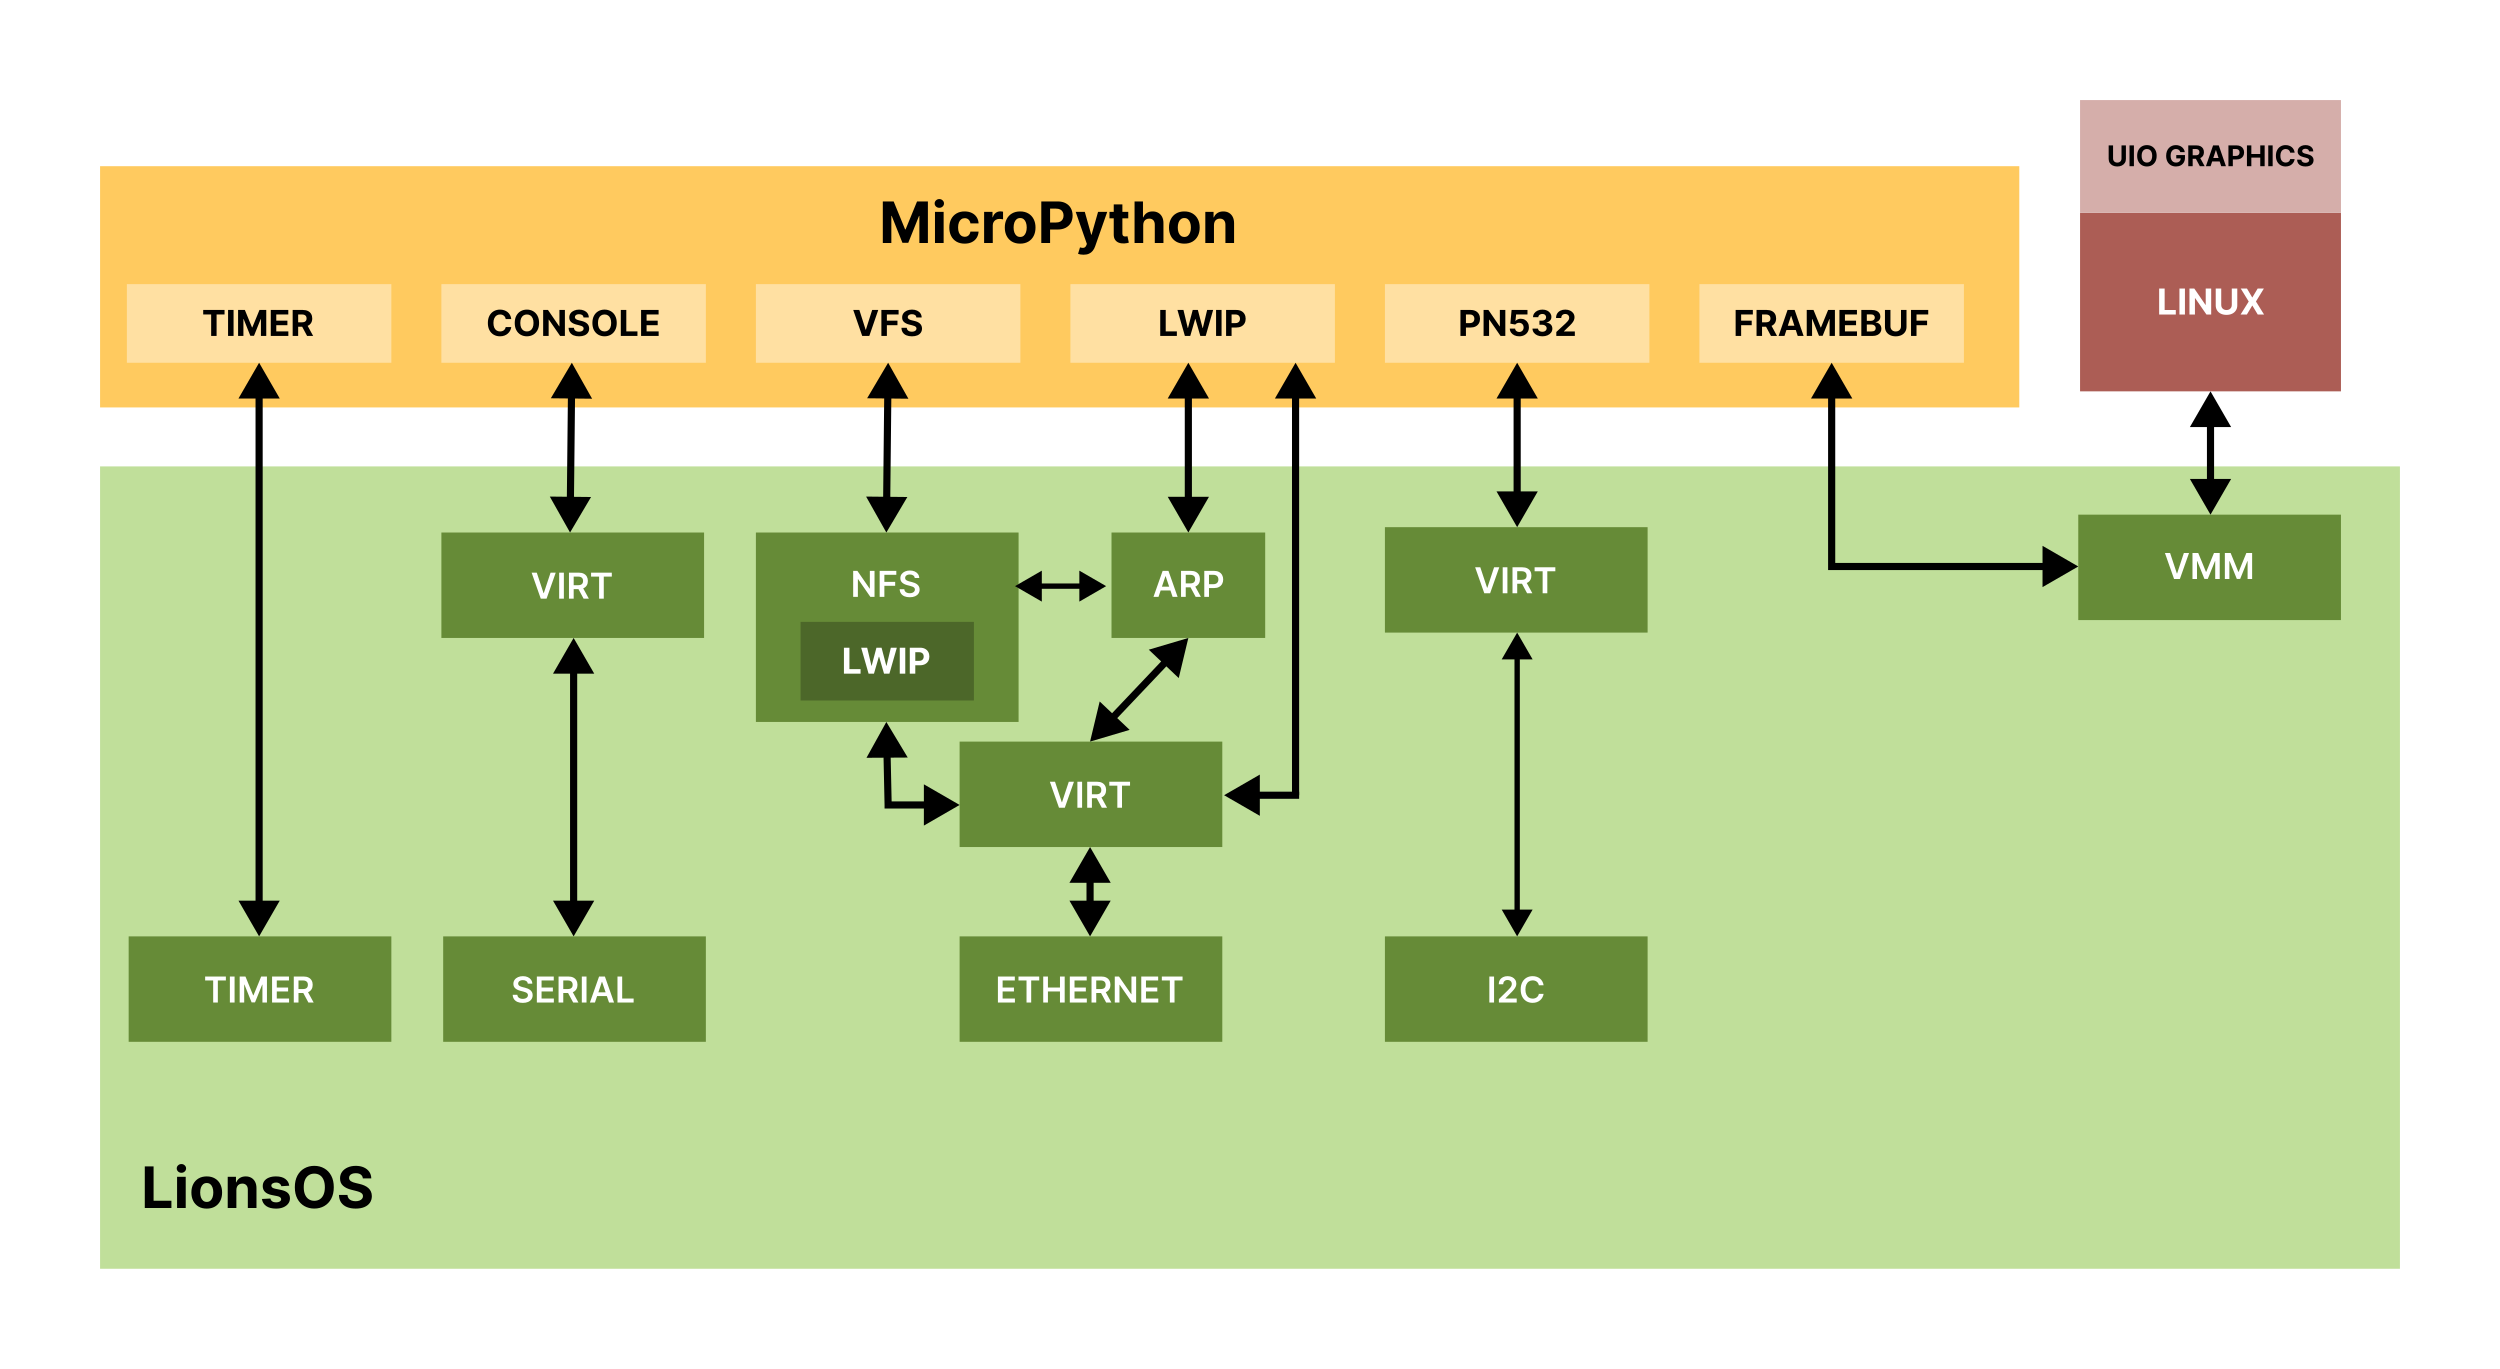 <svg width="1399" height="766" viewBox="0 0 1399 766" fill="none" xmlns="http://www.w3.org/2000/svg">
<rect width="1399" height="766" fill="white"/>
<rect x="56" y="261" width="1287" height="449" fill="#C0DF9A"/>
<path d="M81.023 676V652.727H85.943V671.943H95.921V676H81.023ZM99.088 676V658.545H103.929V676H99.088ZM101.52 656.295C100.8 656.295 100.183 656.057 99.668 655.58C99.16 655.095 98.906 654.515 98.906 653.841C98.906 653.174 99.16 652.602 99.668 652.125C100.183 651.64 100.8 651.398 101.52 651.398C102.24 651.398 102.853 651.64 103.361 652.125C103.876 652.602 104.134 653.174 104.134 653.841C104.134 654.515 103.876 655.095 103.361 655.58C102.853 656.057 102.24 656.295 101.52 656.295ZM115.693 676.341C113.928 676.341 112.402 675.966 111.114 675.216C109.833 674.458 108.845 673.405 108.148 672.057C107.451 670.701 107.102 669.129 107.102 667.341C107.102 665.538 107.451 663.962 108.148 662.614C108.845 661.258 109.833 660.205 111.114 659.455C112.402 658.697 113.928 658.318 115.693 658.318C117.458 658.318 118.981 658.697 120.261 659.455C121.549 660.205 122.542 661.258 123.239 662.614C123.936 663.962 124.284 665.538 124.284 667.341C124.284 669.129 123.936 670.701 123.239 672.057C122.542 673.405 121.549 674.458 120.261 675.216C118.981 675.966 117.458 676.341 115.693 676.341ZM115.716 672.591C116.519 672.591 117.189 672.364 117.727 671.909C118.265 671.447 118.67 670.818 118.943 670.023C119.223 669.227 119.364 668.322 119.364 667.307C119.364 666.292 119.223 665.386 118.943 664.591C118.67 663.795 118.265 663.167 117.727 662.705C117.189 662.242 116.519 662.011 115.716 662.011C114.905 662.011 114.223 662.242 113.67 662.705C113.125 663.167 112.712 663.795 112.432 664.591C112.159 665.386 112.023 666.292 112.023 667.307C112.023 668.322 112.159 669.227 112.432 670.023C112.712 670.818 113.125 671.447 113.67 671.909C114.223 672.364 114.905 672.591 115.716 672.591ZM132.273 665.909V676H127.432V658.545H132.045V661.625H132.25C132.636 660.61 133.284 659.807 134.193 659.216C135.102 658.617 136.205 658.318 137.5 658.318C138.712 658.318 139.769 658.583 140.67 659.114C141.572 659.644 142.273 660.402 142.773 661.386C143.273 662.364 143.523 663.53 143.523 664.886V676H138.682V665.75C138.689 664.682 138.417 663.848 137.864 663.25C137.311 662.644 136.549 662.341 135.58 662.341C134.928 662.341 134.352 662.481 133.852 662.761C133.36 663.042 132.973 663.451 132.693 663.989C132.42 664.519 132.28 665.159 132.273 665.909ZM161.861 663.523L157.429 663.795C157.353 663.417 157.19 663.076 156.94 662.773C156.69 662.462 156.361 662.216 155.952 662.034C155.55 661.845 155.069 661.75 154.509 661.75C153.759 661.75 153.126 661.909 152.611 662.227C152.096 662.538 151.838 662.955 151.838 663.477C151.838 663.894 152.005 664.246 152.338 664.534C152.671 664.822 153.243 665.053 154.054 665.227L157.213 665.864C158.91 666.212 160.175 666.773 161.009 667.545C161.842 668.318 162.259 669.333 162.259 670.591C162.259 671.735 161.921 672.739 161.247 673.602C160.58 674.466 159.664 675.14 158.497 675.625C157.338 676.102 156.001 676.341 154.486 676.341C152.175 676.341 150.334 675.86 148.963 674.898C147.599 673.928 146.8 672.61 146.565 670.943L151.327 670.693C151.471 671.398 151.819 671.936 152.372 672.307C152.925 672.67 153.634 672.852 154.497 672.852C155.346 672.852 156.027 672.689 156.543 672.364C157.065 672.03 157.33 671.602 157.338 671.08C157.33 670.64 157.145 670.28 156.781 670C156.418 669.712 155.857 669.492 155.099 669.341L152.077 668.739C150.372 668.398 149.103 667.807 148.27 666.966C147.444 666.125 147.031 665.053 147.031 663.75C147.031 662.629 147.334 661.663 147.94 660.852C148.554 660.042 149.414 659.417 150.52 658.977C151.634 658.538 152.937 658.318 154.429 658.318C156.634 658.318 158.368 658.784 159.634 659.716C160.906 660.648 161.649 661.917 161.861 663.523ZM186.784 664.364C186.784 666.902 186.303 669.061 185.341 670.841C184.386 672.621 183.083 673.981 181.432 674.92C179.788 675.852 177.939 676.318 175.886 676.318C173.818 676.318 171.962 675.848 170.318 674.909C168.674 673.97 167.375 672.61 166.42 670.83C165.466 669.049 164.989 666.894 164.989 664.364C164.989 661.826 165.466 659.667 166.42 657.886C167.375 656.106 168.674 654.75 170.318 653.818C171.962 652.879 173.818 652.409 175.886 652.409C177.939 652.409 179.788 652.879 181.432 653.818C183.083 654.75 184.386 656.106 185.341 657.886C186.303 659.667 186.784 661.826 186.784 664.364ZM181.795 664.364C181.795 662.72 181.549 661.333 181.057 660.205C180.572 659.076 179.886 658.22 179 657.636C178.114 657.053 177.076 656.761 175.886 656.761C174.697 656.761 173.659 657.053 172.773 657.636C171.886 658.22 171.197 659.076 170.705 660.205C170.22 661.333 169.977 662.72 169.977 664.364C169.977 666.008 170.22 667.394 170.705 668.523C171.197 669.652 171.886 670.508 172.773 671.091C173.659 671.674 174.697 671.966 175.886 671.966C177.076 671.966 178.114 671.674 179 671.091C179.886 670.508 180.572 669.652 181.057 668.523C181.549 667.394 181.795 666.008 181.795 664.364ZM203.054 659.42C202.963 658.504 202.573 657.792 201.884 657.284C201.194 656.777 200.259 656.523 199.077 656.523C198.274 656.523 197.596 656.636 197.043 656.864C196.49 657.083 196.065 657.39 195.77 657.784C195.482 658.178 195.338 658.625 195.338 659.125C195.323 659.542 195.41 659.905 195.599 660.216C195.796 660.527 196.065 660.795 196.406 661.023C196.747 661.242 197.141 661.436 197.588 661.602C198.035 661.761 198.512 661.898 199.02 662.011L201.111 662.511C202.126 662.739 203.058 663.042 203.906 663.42C204.755 663.799 205.49 664.265 206.111 664.818C206.732 665.371 207.213 666.023 207.554 666.773C207.902 667.523 208.08 668.383 208.088 669.352C208.08 670.777 207.717 672.011 206.997 673.057C206.285 674.095 205.255 674.902 203.906 675.477C202.565 676.045 200.948 676.33 199.054 676.33C197.175 676.33 195.539 676.042 194.145 675.466C192.759 674.89 191.675 674.038 190.895 672.909C190.122 671.773 189.717 670.367 189.679 668.693H194.44C194.493 669.473 194.717 670.125 195.111 670.648C195.512 671.163 196.046 671.553 196.713 671.818C197.387 672.076 198.149 672.205 198.997 672.205C199.83 672.205 200.554 672.083 201.168 671.841C201.789 671.598 202.27 671.261 202.611 670.83C202.952 670.398 203.122 669.902 203.122 669.341C203.122 668.818 202.967 668.379 202.656 668.023C202.353 667.667 201.906 667.364 201.315 667.114C200.732 666.864 200.016 666.636 199.168 666.432L196.634 665.795C194.671 665.318 193.122 664.572 191.986 663.557C190.849 662.542 190.285 661.174 190.293 659.455C190.285 658.045 190.66 656.814 191.418 655.761C192.183 654.708 193.232 653.886 194.565 653.295C195.899 652.705 197.414 652.409 199.111 652.409C200.838 652.409 202.346 652.705 203.634 653.295C204.929 653.886 205.937 654.708 206.656 655.761C207.376 656.814 207.747 658.034 207.77 659.42H203.054Z" fill="black"/>
<rect x="56" y="93" width="1074" height="135" fill="#FFCA5F"/>
<path d="M494.023 112.727H500.091L506.5 128.364H506.773L513.182 112.727H519.25V136H514.477V120.852H514.284L508.261 135.886H505.011L498.989 120.795H498.795V136H494.023V112.727ZM523.213 136V118.545H528.054V136H523.213ZM525.645 116.295C524.925 116.295 524.308 116.057 523.793 115.58C523.285 115.095 523.031 114.515 523.031 113.841C523.031 113.174 523.285 112.602 523.793 112.125C524.308 111.64 524.925 111.398 525.645 111.398C526.365 111.398 526.978 111.64 527.486 112.125C528.001 112.602 528.259 113.174 528.259 113.841C528.259 114.515 528.001 115.095 527.486 115.58C526.978 116.057 526.365 116.295 525.645 116.295ZM539.818 136.341C538.03 136.341 536.492 135.962 535.205 135.205C533.924 134.439 532.939 133.379 532.25 132.023C531.568 130.667 531.227 129.106 531.227 127.341C531.227 125.553 531.572 123.985 532.261 122.636C532.958 121.28 533.947 120.223 535.227 119.466C536.508 118.701 538.03 118.318 539.795 118.318C541.318 118.318 542.652 118.595 543.795 119.148C544.939 119.701 545.845 120.477 546.511 121.477C547.178 122.477 547.545 123.652 547.614 125H543.045C542.917 124.129 542.576 123.428 542.023 122.898C541.477 122.36 540.761 122.091 539.875 122.091C539.125 122.091 538.47 122.295 537.909 122.705C537.356 123.106 536.924 123.693 536.614 124.466C536.303 125.239 536.148 126.174 536.148 127.273C536.148 128.386 536.299 129.333 536.602 130.114C536.913 130.894 537.348 131.489 537.909 131.898C538.47 132.307 539.125 132.511 539.875 132.511C540.428 132.511 540.924 132.398 541.364 132.17C541.811 131.943 542.178 131.614 542.466 131.182C542.761 130.742 542.955 130.216 543.045 129.602H547.614C547.538 130.936 547.174 132.11 546.523 133.125C545.879 134.133 544.989 134.92 543.852 135.489C542.716 136.057 541.371 136.341 539.818 136.341ZM550.713 136V118.545H555.406V121.591H555.588C555.906 120.508 556.44 119.689 557.19 119.136C557.94 118.576 558.804 118.295 559.781 118.295C560.024 118.295 560.285 118.311 560.565 118.341C560.846 118.371 561.092 118.413 561.304 118.466V122.761C561.077 122.693 560.762 122.633 560.361 122.58C559.959 122.527 559.592 122.5 559.259 122.5C558.546 122.5 557.91 122.655 557.349 122.966C556.796 123.269 556.357 123.693 556.031 124.239C555.713 124.784 555.554 125.413 555.554 126.125V136H550.713ZM570.881 136.341C569.116 136.341 567.589 135.966 566.301 135.216C565.021 134.458 564.032 133.405 563.335 132.057C562.638 130.701 562.29 129.129 562.29 127.341C562.29 125.538 562.638 123.962 563.335 122.614C564.032 121.258 565.021 120.205 566.301 119.455C567.589 118.697 569.116 118.318 570.881 118.318C572.646 118.318 574.169 118.697 575.449 119.455C576.737 120.205 577.729 121.258 578.426 122.614C579.123 123.962 579.472 125.538 579.472 127.341C579.472 129.129 579.123 130.701 578.426 132.057C577.729 133.405 576.737 134.458 575.449 135.216C574.169 135.966 572.646 136.341 570.881 136.341ZM570.903 132.591C571.706 132.591 572.377 132.364 572.915 131.909C573.453 131.447 573.858 130.818 574.131 130.023C574.411 129.227 574.551 128.322 574.551 127.307C574.551 126.292 574.411 125.386 574.131 124.591C573.858 123.795 573.453 123.167 572.915 122.705C572.377 122.242 571.706 122.011 570.903 122.011C570.093 122.011 569.411 122.242 568.858 122.705C568.313 123.167 567.9 123.795 567.619 124.591C567.347 125.386 567.21 126.292 567.21 127.307C567.21 128.322 567.347 129.227 567.619 130.023C567.9 130.818 568.313 131.447 568.858 131.909C569.411 132.364 570.093 132.591 570.903 132.591ZM582.71 136V112.727H591.892C593.657 112.727 595.161 113.064 596.403 113.739C597.646 114.405 598.593 115.333 599.244 116.523C599.903 117.705 600.233 119.068 600.233 120.614C600.233 122.159 599.9 123.523 599.233 124.705C598.566 125.886 597.6 126.807 596.335 127.466C595.078 128.125 593.555 128.455 591.767 128.455H585.915V124.511H590.972C591.919 124.511 592.699 124.348 593.312 124.023C593.934 123.689 594.396 123.231 594.699 122.648C595.009 122.057 595.165 121.379 595.165 120.614C595.165 119.841 595.009 119.167 594.699 118.591C594.396 118.008 593.934 117.557 593.312 117.239C592.691 116.913 591.903 116.75 590.949 116.75H587.631V136H582.71ZM606.327 142.545C605.713 142.545 605.137 142.496 604.599 142.398C604.069 142.307 603.63 142.189 603.281 142.045L604.372 138.432C604.94 138.606 605.452 138.701 605.906 138.716C606.368 138.731 606.766 138.625 607.099 138.398C607.44 138.17 607.717 137.784 607.929 137.239L608.213 136.5L601.952 118.545H607.043L610.656 131.364H610.838L614.486 118.545H619.611L612.827 137.886C612.501 138.826 612.058 139.644 611.497 140.341C610.944 141.045 610.243 141.587 609.395 141.966C608.546 142.352 607.524 142.545 606.327 142.545ZM631.372 118.545V122.182H620.861V118.545H631.372ZM623.247 114.364H628.088V130.636C628.088 131.083 628.156 131.432 628.293 131.682C628.429 131.924 628.618 132.095 628.861 132.193C629.111 132.292 629.399 132.341 629.724 132.341C629.952 132.341 630.179 132.322 630.406 132.284C630.634 132.239 630.808 132.205 630.929 132.182L631.69 135.784C631.448 135.86 631.107 135.947 630.668 136.045C630.228 136.152 629.694 136.216 629.065 136.239C627.899 136.284 626.876 136.129 625.997 135.773C625.126 135.417 624.448 134.864 623.963 134.114C623.478 133.364 623.24 132.417 623.247 131.273V114.364ZM639.741 125.909V136H634.901V112.727H639.605V121.625H639.81C640.204 120.595 640.84 119.788 641.719 119.205C642.598 118.614 643.7 118.318 645.026 118.318C646.238 118.318 647.295 118.583 648.196 119.114C649.105 119.636 649.81 120.39 650.31 121.375C650.817 122.352 651.067 123.523 651.06 124.886V136H646.219V125.75C646.226 124.674 645.954 123.837 645.401 123.239C644.855 122.64 644.09 122.341 643.105 122.341C642.446 122.341 641.863 122.481 641.355 122.761C640.855 123.042 640.461 123.451 640.173 123.989C639.893 124.519 639.749 125.159 639.741 125.909ZM662.756 136.341C660.991 136.341 659.464 135.966 658.176 135.216C656.896 134.458 655.907 133.405 655.21 132.057C654.513 130.701 654.165 129.129 654.165 127.341C654.165 125.538 654.513 123.962 655.21 122.614C655.907 121.258 656.896 120.205 658.176 119.455C659.464 118.697 660.991 118.318 662.756 118.318C664.521 118.318 666.044 118.697 667.324 119.455C668.612 120.205 669.604 121.258 670.301 122.614C670.998 123.962 671.347 125.538 671.347 127.341C671.347 129.129 670.998 130.701 670.301 132.057C669.604 133.405 668.612 134.458 667.324 135.216C666.044 135.966 664.521 136.341 662.756 136.341ZM662.778 132.591C663.581 132.591 664.252 132.364 664.79 131.909C665.328 131.447 665.733 130.818 666.006 130.023C666.286 129.227 666.426 128.322 666.426 127.307C666.426 126.292 666.286 125.386 666.006 124.591C665.733 123.795 665.328 123.167 664.79 122.705C664.252 122.242 663.581 122.011 662.778 122.011C661.968 122.011 661.286 122.242 660.733 122.705C660.188 123.167 659.775 123.795 659.494 124.591C659.222 125.386 659.085 126.292 659.085 127.307C659.085 128.322 659.222 129.227 659.494 130.023C659.775 130.818 660.188 131.447 660.733 131.909C661.286 132.364 661.968 132.591 662.778 132.591ZM679.335 125.909V136H674.494V118.545H679.108V121.625H679.312C679.699 120.61 680.347 119.807 681.256 119.216C682.165 118.617 683.267 118.318 684.562 118.318C685.775 118.318 686.831 118.583 687.733 119.114C688.634 119.644 689.335 120.402 689.835 121.386C690.335 122.364 690.585 123.53 690.585 124.886V136H685.744V125.75C685.752 124.682 685.479 123.848 684.926 123.25C684.373 122.644 683.612 122.341 682.642 122.341C681.991 122.341 681.415 122.481 680.915 122.761C680.422 123.042 680.036 123.451 679.756 123.989C679.483 124.519 679.343 125.159 679.335 125.909Z" fill="black"/>
<rect x="247" y="159" width="148" height="44" fill="#FFE0A2"/>
<path d="M286.098 178.547H282.987C282.93 178.144 282.814 177.787 282.639 177.474C282.464 177.157 282.239 176.887 281.964 176.665C281.69 176.442 281.373 176.272 281.013 176.153C280.658 176.035 280.272 175.976 279.855 175.976C279.102 175.976 278.446 176.163 277.888 176.537C277.329 176.906 276.896 177.446 276.588 178.156C276.28 178.862 276.126 179.719 276.126 180.727C276.126 181.764 276.28 182.635 276.588 183.341C276.901 184.046 277.336 184.579 277.895 184.939C278.454 185.299 279.1 185.479 279.834 185.479C280.246 185.479 280.627 185.424 280.977 185.315C281.332 185.206 281.647 185.048 281.922 184.839C282.196 184.626 282.424 184.368 282.604 184.065C282.788 183.762 282.916 183.417 282.987 183.028L286.098 183.043C286.018 183.71 285.816 184.354 285.494 184.974C285.177 185.59 284.749 186.142 284.209 186.629C283.674 187.112 283.035 187.496 282.291 187.78C281.553 188.059 280.717 188.199 279.784 188.199C278.487 188.199 277.327 187.905 276.304 187.318C275.286 186.731 274.481 185.881 273.889 184.768C273.302 183.656 273.009 182.309 273.009 180.727C273.009 179.141 273.307 177.792 273.903 176.679C274.5 175.566 275.31 174.719 276.332 174.136C277.355 173.549 278.506 173.256 279.784 173.256C280.627 173.256 281.408 173.374 282.128 173.611C282.852 173.848 283.494 174.193 284.053 174.648C284.611 175.098 285.066 175.649 285.416 176.303C285.771 176.956 285.999 177.704 286.098 178.547ZM301.67 180.727C301.67 182.313 301.369 183.663 300.768 184.776C300.171 185.888 299.357 186.738 298.325 187.325C297.297 187.908 296.142 188.199 294.859 188.199C293.566 188.199 292.406 187.905 291.379 187.318C290.351 186.731 289.539 185.881 288.942 184.768C288.346 183.656 288.048 182.309 288.048 180.727C288.048 179.141 288.346 177.792 288.942 176.679C289.539 175.566 290.351 174.719 291.379 174.136C292.406 173.549 293.566 173.256 294.859 173.256C296.142 173.256 297.297 173.549 298.325 174.136C299.357 174.719 300.171 175.566 300.768 176.679C301.369 177.792 301.67 179.141 301.67 180.727ZM298.552 180.727C298.552 179.7 298.398 178.833 298.09 178.128C297.787 177.422 297.359 176.887 296.805 176.523C296.251 176.158 295.602 175.976 294.859 175.976C294.115 175.976 293.467 176.158 292.913 176.523C292.359 176.887 291.928 177.422 291.62 178.128C291.317 178.833 291.165 179.7 291.165 180.727C291.165 181.755 291.317 182.621 291.62 183.327C291.928 184.032 292.359 184.567 292.913 184.932C293.467 185.296 294.115 185.479 294.859 185.479C295.602 185.479 296.251 185.296 296.805 184.932C297.359 184.567 297.787 184.032 298.09 183.327C298.398 182.621 298.552 181.755 298.552 180.727ZM316.114 173.455V188H313.458L307.13 178.845H307.023V188H303.948V173.455H306.647L312.925 182.602H313.053V173.455H316.114ZM326.545 177.638C326.489 177.065 326.245 176.62 325.814 176.303C325.383 175.985 324.798 175.827 324.06 175.827C323.558 175.827 323.134 175.898 322.788 176.04C322.443 176.177 322.178 176.369 321.993 176.615C321.813 176.861 321.723 177.141 321.723 177.453C321.714 177.714 321.768 177.941 321.886 178.135C322.009 178.329 322.178 178.497 322.391 178.639C322.604 178.777 322.85 178.897 323.129 179.001C323.409 179.101 323.707 179.186 324.024 179.257L325.331 179.57C325.965 179.712 326.548 179.901 327.078 180.138C327.608 180.375 328.068 180.666 328.456 181.011C328.844 181.357 329.145 181.764 329.358 182.233C329.576 182.702 329.687 183.239 329.692 183.845C329.687 184.735 329.46 185.507 329.01 186.161C328.565 186.809 327.921 187.313 327.078 187.673C326.24 188.028 325.229 188.206 324.045 188.206C322.871 188.206 321.848 188.026 320.977 187.666C320.111 187.306 319.434 186.774 318.946 186.068C318.463 185.358 318.21 184.48 318.186 183.433H321.162C321.195 183.921 321.335 184.328 321.581 184.655C321.832 184.977 322.166 185.221 322.582 185.386C323.004 185.547 323.48 185.628 324.01 185.628C324.531 185.628 324.983 185.552 325.366 185.401C325.755 185.249 326.055 185.038 326.268 184.768C326.482 184.499 326.588 184.188 326.588 183.838C326.588 183.511 326.491 183.237 326.297 183.014C326.107 182.792 325.828 182.602 325.459 182.446C325.094 182.29 324.647 182.148 324.116 182.02L322.533 181.622C321.306 181.324 320.338 180.857 319.628 180.223C318.918 179.589 318.565 178.734 318.57 177.659C318.565 176.778 318.799 176.009 319.273 175.351C319.751 174.693 320.407 174.179 321.24 173.81C322.073 173.44 323.02 173.256 324.081 173.256C325.161 173.256 326.103 173.44 326.908 173.81C327.717 174.179 328.347 174.693 328.797 175.351C329.247 176.009 329.479 176.771 329.493 177.638H326.545ZM345.127 180.727C345.127 182.313 344.826 183.663 344.225 184.776C343.628 185.888 342.814 186.738 341.782 187.325C340.754 187.908 339.599 188.199 338.316 188.199C337.023 188.199 335.863 187.905 334.836 187.318C333.808 186.731 332.996 185.881 332.4 184.768C331.803 183.656 331.505 182.309 331.505 180.727C331.505 179.141 331.803 177.792 332.4 176.679C332.996 175.566 333.808 174.719 334.836 174.136C335.863 173.549 337.023 173.256 338.316 173.256C339.599 173.256 340.754 173.549 341.782 174.136C342.814 174.719 343.628 175.566 344.225 176.679C344.826 177.792 345.127 179.141 345.127 180.727ZM342.009 180.727C342.009 179.7 341.855 178.833 341.547 178.128C341.244 177.422 340.816 176.887 340.262 176.523C339.708 176.158 339.059 175.976 338.316 175.976C337.572 175.976 336.924 176.158 336.37 176.523C335.816 176.887 335.385 177.422 335.077 178.128C334.774 178.833 334.623 179.7 334.623 180.727C334.623 181.755 334.774 182.621 335.077 183.327C335.385 184.032 335.816 184.567 336.37 184.932C336.924 185.296 337.572 185.479 338.316 185.479C339.059 185.479 339.708 185.296 340.262 184.932C340.816 184.567 341.244 184.032 341.547 183.327C341.855 182.621 342.009 181.755 342.009 180.727ZM347.405 188V173.455H350.48V185.464H356.716V188H347.405ZM358.752 188V173.455H368.554V175.99H361.828V179.456H368.049V181.991H361.828V185.464H368.582V188H358.752Z" fill="black"/>
<rect x="71" y="159" width="148" height="44" fill="#FFE0A2"/>
<path d="M113.71 175.99V173.455H125.656V175.99H121.203V188H118.163V175.99H113.71ZM130.699 173.455V188H127.624V173.455H130.699ZM133.229 173.455H137.022L141.027 183.227H141.198L145.203 173.455H148.996V188H146.013V178.533H145.892L142.128 187.929H140.097L136.333 178.497H136.212V188H133.229V173.455ZM151.53 188V173.455H161.331V175.99H154.605V179.456H160.827V181.991H154.605V185.464H161.359V188H151.53ZM163.776 188V173.455H169.515C170.613 173.455 171.551 173.651 172.327 174.044C173.108 174.432 173.703 174.984 174.11 175.699C174.522 176.409 174.728 177.245 174.728 178.206C174.728 179.172 174.519 180.003 174.103 180.699C173.686 181.39 173.082 181.92 172.292 182.29C171.506 182.659 170.554 182.844 169.436 182.844H165.594V180.372H168.939C169.526 180.372 170.014 180.292 170.402 180.131C170.791 179.97 171.079 179.728 171.269 179.406C171.463 179.084 171.56 178.684 171.56 178.206C171.56 177.723 171.463 177.316 171.269 176.984C171.079 176.653 170.788 176.402 170.395 176.232C170.007 176.056 169.517 175.969 168.925 175.969H166.851V188H163.776ZM171.631 181.381L175.246 188H171.851L168.314 181.381H171.631Z" fill="black"/>
<rect x="248" y="524" width="147" height="59" fill="#668B37"/>
<path d="M295.339 550.453C295.273 549.833 294.994 549.35 294.501 549.004C294.014 548.659 293.379 548.486 292.598 548.486C292.049 548.486 291.578 548.569 291.185 548.734C290.792 548.9 290.491 549.125 290.283 549.409C290.074 549.693 289.968 550.018 289.963 550.382C289.963 550.685 290.032 550.948 290.169 551.17C290.311 551.393 290.503 551.582 290.744 551.739C290.986 551.89 291.253 552.018 291.547 552.122C291.84 552.226 292.136 552.314 292.435 552.385L293.798 552.726C294.348 552.854 294.875 553.027 295.382 553.244C295.893 553.462 296.35 553.737 296.753 554.068C297.16 554.4 297.482 554.8 297.719 555.268C297.955 555.737 298.074 556.286 298.074 556.916C298.074 557.768 297.856 558.519 297.42 559.168C296.985 559.812 296.355 560.316 295.531 560.68C294.712 561.04 293.72 561.22 292.555 561.22C291.424 561.22 290.441 561.045 289.608 560.695C288.779 560.344 288.131 559.833 287.662 559.161C287.198 558.488 286.947 557.669 286.909 556.703H289.501C289.539 557.21 289.696 557.631 289.97 557.967C290.245 558.304 290.602 558.554 291.043 558.72C291.488 558.886 291.985 558.969 292.534 558.969C293.107 558.969 293.609 558.884 294.04 558.713C294.475 558.538 294.816 558.296 295.062 557.989C295.309 557.676 295.434 557.312 295.439 556.895C295.434 556.516 295.323 556.204 295.105 555.957C294.887 555.706 294.582 555.498 294.189 555.332C293.801 555.162 293.346 555.01 292.825 554.878L291.17 554.452C289.973 554.144 289.026 553.678 288.33 553.053C287.638 552.423 287.293 551.587 287.293 550.545C287.293 549.688 287.525 548.938 287.989 548.294C288.457 547.65 289.094 547.151 289.899 546.795C290.704 546.436 291.616 546.256 292.634 546.256C293.666 546.256 294.57 546.436 295.347 546.795C296.128 547.151 296.741 547.645 297.186 548.28C297.631 548.91 297.861 549.634 297.875 550.453H295.339ZM300.423 561V546.455H309.883V548.663H303.058V552.612H309.393V554.821H303.058V558.791H309.94V561H300.423ZM312.571 561V546.455H318.026C319.143 546.455 320.081 546.649 320.838 547.037C321.601 547.425 322.176 547.97 322.564 548.67C322.957 549.366 323.154 550.179 323.154 551.107C323.154 552.039 322.955 552.849 322.557 553.536C322.164 554.217 321.584 554.745 320.817 555.119C320.05 555.489 319.108 555.673 317.99 555.673H314.105V553.486H317.635C318.289 553.486 318.824 553.396 319.24 553.216C319.657 553.031 319.965 552.764 320.164 552.413C320.367 552.058 320.469 551.623 320.469 551.107C320.469 550.59 320.367 550.15 320.164 549.786C319.96 549.416 319.65 549.137 319.233 548.947C318.817 548.753 318.279 548.656 317.621 548.656H315.206V561H312.571ZM320.086 554.409L323.686 561H320.746L317.209 554.409H320.086ZM328.214 546.455V561H325.579V546.455H328.214ZM332.935 561H330.123L335.244 546.455H338.496L343.624 561H340.812L336.927 549.438H336.813L332.935 561ZM333.028 555.297H340.698V557.413H333.028V555.297ZM345.54 561V546.455H348.175V558.791H354.581V561H345.54Z" fill="white"/>
<rect x="537" y="415" width="147" height="59" fill="#668B37"/>
<path d="M590.381 437.455L594.166 448.903H594.315L598.094 437.455H600.991L595.864 452H592.611L587.49 437.455H590.381ZM605.542 437.455V452H602.907V437.455H605.542ZM608.396 452V437.455H613.85C614.968 437.455 615.905 437.649 616.663 438.037C617.425 438.425 618 438.97 618.388 439.67C618.781 440.366 618.978 441.179 618.978 442.107C618.978 443.039 618.779 443.849 618.381 444.536C617.988 445.217 617.408 445.745 616.641 446.119C615.874 446.489 614.932 446.673 613.815 446.673H609.93V444.486H613.46C614.113 444.486 614.648 444.396 615.065 444.216C615.481 444.031 615.789 443.764 615.988 443.413C616.192 443.058 616.293 442.623 616.293 442.107C616.293 441.59 616.192 441.15 615.988 440.786C615.784 440.416 615.474 440.137 615.058 439.947C614.641 439.753 614.103 439.656 613.445 439.656H611.031V452H608.396ZM615.91 445.409L619.511 452H616.57L613.033 445.409H615.91ZM620.764 439.663V437.455H632.369V439.663H627.874V452H625.26V439.663H620.764Z" fill="white"/>
<rect x="72" y="524" width="147" height="59" fill="#668B37"/>
<path d="M114.795 548.663V546.455H126.401V548.663H121.905V561H119.291V548.663H114.795ZM131.273 546.455V561H128.638V546.455H131.273ZM134.126 546.455H137.35L141.669 556.994H141.839L146.157 546.455H149.382V561H146.853V551.007H146.718L142.699 560.957H140.809L136.789 550.986H136.654V561H134.126V546.455ZM152.251 561V546.455H161.711V548.663H154.886V552.612H161.221V554.821H154.886V558.791H161.768V561H152.251ZM164.4 561V546.455H169.854C170.971 546.455 171.909 546.649 172.667 547.037C173.429 547.425 174.004 547.97 174.392 548.67C174.785 549.366 174.982 550.179 174.982 551.107C174.982 552.039 174.783 552.849 174.385 553.536C173.992 554.217 173.412 554.745 172.645 555.119C171.878 555.489 170.936 555.673 169.819 555.673H165.934V553.486H169.463C170.117 553.486 170.652 553.396 171.069 553.216C171.485 553.031 171.793 552.764 171.992 552.413C172.195 552.058 172.297 551.623 172.297 551.107C172.297 550.59 172.195 550.15 171.992 549.786C171.788 549.416 171.478 549.137 171.061 548.947C170.645 548.753 170.107 548.656 169.449 548.656H167.034V561H164.4ZM171.914 554.409L175.515 561H172.574L169.037 554.409H171.914Z" fill="white"/>
<rect x="423" y="298" width="147" height="106" fill="#668B37"/>
<path d="M489.388 319.455V334H487.044L480.19 324.092H480.07V334H477.435V319.455H479.793L486.639 329.369H486.767V319.455H489.388ZM492.259 334V319.455H501.577V321.663H494.894V325.612H500.938V327.821H494.894V334H492.259ZM511.882 323.453C511.816 322.833 511.537 322.35 511.044 322.004C510.557 321.659 509.922 321.486 509.141 321.486C508.592 321.486 508.121 321.569 507.728 321.734C507.335 321.9 507.034 322.125 506.826 322.409C506.617 322.693 506.511 323.018 506.506 323.382C506.506 323.685 506.575 323.948 506.712 324.17C506.854 324.393 507.046 324.582 507.287 324.739C507.529 324.89 507.796 325.018 508.09 325.122C508.383 325.226 508.679 325.314 508.978 325.385L510.341 325.726C510.891 325.854 511.418 326.027 511.925 326.244C512.436 326.462 512.893 326.737 513.296 327.068C513.703 327.4 514.025 327.8 514.262 328.268C514.498 328.737 514.617 329.286 514.617 329.916C514.617 330.768 514.399 331.519 513.963 332.168C513.528 332.812 512.898 333.316 512.074 333.68C511.255 334.04 510.263 334.22 509.098 334.22C507.967 334.22 506.984 334.045 506.151 333.695C505.322 333.344 504.674 332.833 504.205 332.161C503.741 331.488 503.49 330.669 503.452 329.703H506.044C506.082 330.21 506.239 330.631 506.513 330.967C506.788 331.304 507.145 331.554 507.586 331.72C508.031 331.886 508.528 331.969 509.077 331.969C509.65 331.969 510.152 331.884 510.583 331.713C511.018 331.538 511.359 331.296 511.605 330.989C511.852 330.676 511.977 330.312 511.982 329.895C511.977 329.516 511.866 329.204 511.648 328.957C511.43 328.706 511.125 328.498 510.732 328.332C510.344 328.162 509.889 328.01 509.368 327.878L507.713 327.452C506.516 327.144 505.569 326.678 504.873 326.053C504.181 325.423 503.836 324.587 503.836 323.545C503.836 322.688 504.068 321.938 504.532 321.294C505 320.65 505.637 320.151 506.442 319.795C507.247 319.436 508.158 319.256 509.176 319.256C510.209 319.256 511.113 319.436 511.89 319.795C512.671 320.151 513.284 320.645 513.729 321.28C514.174 321.91 514.404 322.634 514.418 323.453H511.882Z" fill="white"/>
<rect x="448" y="348" width="97" height="44" fill="#4C6729"/>
<path d="M472.264 377V362.455H475.339V374.464H481.575V377H472.264ZM486.066 377L481.904 362.455H485.263L487.671 372.561H487.792L490.448 362.455H493.324L495.973 372.582H496.101L498.509 362.455H501.868L497.706 377H494.709L491.939 367.49H491.826L489.063 377H486.066ZM506.589 362.455V377H503.514V362.455H506.589ZM509.12 377V362.455H514.858C515.962 362.455 516.901 362.665 517.678 363.087C518.454 363.503 519.046 364.083 519.453 364.827C519.865 365.565 520.071 366.418 520.071 367.384C520.071 368.349 519.863 369.202 519.446 369.94C519.03 370.679 518.426 371.254 517.635 371.666C516.849 372.078 515.898 372.284 514.78 372.284H511.123V369.82H514.283C514.875 369.82 515.363 369.718 515.746 369.514C516.134 369.306 516.423 369.019 516.613 368.655C516.807 368.286 516.904 367.862 516.904 367.384C516.904 366.901 516.807 366.479 516.613 366.119C516.423 365.755 516.134 365.473 515.746 365.274C515.358 365.071 514.865 364.969 514.269 364.969H512.195V377H509.12Z" fill="white"/>
<rect x="775" y="524" width="147" height="59" fill="#668B37"/>
<path d="M836.07 546.455V561H833.435V546.455H836.07ZM838.781 561V559.097L843.831 554.146C844.314 553.659 844.716 553.225 845.038 552.847C845.36 552.468 845.601 552.101 845.762 551.746C845.923 551.391 846.004 551.012 846.004 550.609C846.004 550.15 845.9 549.757 845.691 549.43C845.483 549.099 845.197 548.843 844.832 548.663C844.467 548.483 844.053 548.393 843.589 548.393C843.111 548.393 842.692 548.493 842.332 548.692C841.972 548.886 841.693 549.163 841.494 549.523C841.3 549.883 841.203 550.311 841.203 550.808H838.696C838.696 549.885 838.906 549.082 839.328 548.401C839.749 547.719 840.329 547.191 841.068 546.817C841.811 546.443 842.663 546.256 843.625 546.256C844.6 546.256 845.457 546.438 846.196 546.803C846.934 547.167 847.507 547.667 847.914 548.301C848.326 548.936 848.532 549.66 848.532 550.474C848.532 551.019 848.428 551.554 848.22 552.08C848.011 552.605 847.645 553.187 847.119 553.827C846.598 554.466 845.867 555.24 844.924 556.149L842.417 558.699V558.798H848.752V561H838.781ZM863.795 551.362H861.139C861.063 550.927 860.923 550.541 860.72 550.205C860.516 549.864 860.263 549.575 859.96 549.338C859.657 549.101 859.311 548.924 858.923 548.805C858.539 548.682 858.125 548.621 857.68 548.621C856.889 548.621 856.189 548.82 855.578 549.217C854.967 549.61 854.489 550.188 854.143 550.95C853.797 551.708 853.625 552.634 853.625 553.727C853.625 554.84 853.797 555.777 854.143 556.54C854.493 557.297 854.972 557.87 855.578 558.259C856.189 558.642 856.887 558.834 857.673 558.834C858.109 558.834 858.516 558.777 858.895 558.663C859.278 558.545 859.621 558.372 859.924 558.145C860.232 557.918 860.49 557.638 860.699 557.307C860.912 556.975 861.058 556.597 861.139 556.17L863.795 556.185C863.696 556.876 863.48 557.525 863.149 558.131C862.822 558.737 862.394 559.272 861.863 559.736C861.333 560.195 860.713 560.555 860.002 560.815C859.292 561.071 858.504 561.199 857.637 561.199C856.359 561.199 855.218 560.903 854.214 560.311C853.21 559.719 852.42 558.865 851.842 557.747C851.264 556.63 850.975 555.29 850.975 553.727C850.975 552.16 851.267 550.82 851.849 549.707C852.431 548.59 853.225 547.735 854.228 547.143C855.232 546.552 856.368 546.256 857.637 546.256C858.447 546.256 859.2 546.369 859.896 546.597C860.592 546.824 861.212 547.158 861.757 547.598C862.301 548.034 862.749 548.569 863.099 549.203C863.454 549.833 863.686 550.553 863.795 551.362Z" fill="white"/>
<rect x="537" y="524" width="147" height="59" fill="#668B37"/>
<path d="M558.435 561V546.455H567.895V548.663H561.07V552.612H567.405V554.821H561.07V558.791H567.952V561H558.435ZM569.944 548.663V546.455H581.549V548.663H577.053V561H574.44V548.663H569.944ZM583.786 561V546.455H586.421V552.612H593.161V546.455H595.803V561H593.161V554.821H586.421V561H583.786ZM598.669 561V546.455H608.129V548.663H601.304V552.612H607.639V554.821H601.304V558.791H608.186V561H598.669ZM610.817 561V546.455H616.272C617.389 546.455 618.327 546.649 619.085 547.037C619.847 547.425 620.422 547.97 620.81 548.67C621.203 549.366 621.4 550.179 621.4 551.107C621.4 552.039 621.201 552.849 620.803 553.536C620.41 554.217 619.83 554.745 619.063 555.119C618.296 555.489 617.354 555.673 616.237 555.673H612.352V553.486H615.881C616.535 553.486 617.07 553.396 617.487 553.216C617.903 553.031 618.211 552.764 618.41 552.413C618.613 552.058 618.715 551.623 618.715 551.107C618.715 550.59 618.613 550.15 618.41 549.786C618.206 549.416 617.896 549.137 617.479 548.947C617.063 548.753 616.525 548.656 615.867 548.656H613.452V561H610.817ZM618.332 554.409L621.933 561H618.992L615.455 554.409H618.332ZM635.778 546.455V561H633.435L626.581 551.092H626.46V561H623.825V546.455H626.183L633.03 556.369H633.158V546.455H635.778ZM638.65 561V546.455H648.11V548.663H641.284V552.612H647.62V554.821H641.284V558.791H648.167V561H638.65ZM650.159 548.663V546.455H661.764V548.663H657.268V561H654.654V548.663H650.159Z" fill="white"/>
<rect x="622" y="298" width="86" height="59" fill="#668B37"/>
<path d="M648.303 334H645.49L650.611 319.455H653.864L658.991 334H656.179L652.294 322.438H652.18L648.303 334ZM648.395 328.297H656.065V330.413H648.395V328.297ZM660.907 334V319.455H666.362C667.479 319.455 668.417 319.649 669.174 320.037C669.937 320.425 670.512 320.97 670.9 321.67C671.293 322.366 671.49 323.179 671.49 324.107C671.49 325.039 671.291 325.849 670.893 326.536C670.5 327.217 669.92 327.745 669.153 328.119C668.386 328.489 667.444 328.673 666.326 328.673H662.441V326.486H665.971C666.625 326.486 667.16 326.396 667.576 326.216C667.993 326.031 668.301 325.764 668.5 325.413C668.703 325.058 668.805 324.623 668.805 324.107C668.805 323.59 668.703 323.15 668.5 322.786C668.296 322.416 667.986 322.137 667.569 321.947C667.153 321.753 666.615 321.656 665.957 321.656H663.542V334H660.907ZM668.422 327.409L672.022 334H669.082L665.545 327.409H668.422ZM673.915 334V319.455H679.37C680.487 319.455 681.425 319.663 682.182 320.08C682.944 320.496 683.52 321.069 683.908 321.798C684.301 322.523 684.498 323.347 684.498 324.27C684.498 325.203 684.301 326.031 683.908 326.756C683.515 327.48 682.935 328.051 682.168 328.467C681.401 328.879 680.456 329.085 679.334 329.085H675.719V326.919H678.979C679.632 326.919 680.167 326.805 680.584 326.578C681.001 326.351 681.309 326.038 681.507 325.641C681.711 325.243 681.813 324.786 681.813 324.27C681.813 323.754 681.711 323.299 681.507 322.906C681.309 322.513 680.998 322.208 680.577 321.99C680.16 321.768 679.623 321.656 678.965 321.656H676.55V334H673.915Z" fill="white"/>
<rect x="1163" y="288" width="147" height="59" fill="#668B37"/>
<path d="M1214.38 309.455L1218.17 320.903H1218.32L1222.09 309.455H1224.99L1219.86 324H1216.61L1211.49 309.455H1214.38ZM1226.91 309.455H1230.13L1234.45 319.994H1234.62L1238.94 309.455H1242.16V324H1239.63V314.007H1239.5L1235.48 323.957H1233.59L1229.57 313.986H1229.44V324H1226.91V309.455ZM1245.03 309.455H1248.26L1252.57 319.994H1252.75L1257.06 309.455H1260.29V324H1257.76V314.007H1257.62L1253.6 323.957H1251.72L1247.7 313.986H1247.56V324H1245.03V309.455Z" fill="white"/>
<rect x="247" y="298" width="147" height="59" fill="#668B37"/>
<path d="M300.381 320.455L304.166 331.903H304.315L308.094 320.455H310.991L305.864 335H302.611L297.49 320.455H300.381ZM315.542 320.455V335H312.907V320.455H315.542ZM318.396 335V320.455H323.85C324.968 320.455 325.905 320.649 326.663 321.037C327.425 321.425 328 321.97 328.388 322.67C328.781 323.366 328.978 324.179 328.978 325.107C328.978 326.039 328.779 326.849 328.381 327.536C327.988 328.217 327.408 328.745 326.641 329.119C325.874 329.489 324.932 329.673 323.815 329.673H319.93V327.486H323.46C324.113 327.486 324.648 327.396 325.065 327.216C325.481 327.031 325.789 326.764 325.988 326.413C326.192 326.058 326.293 325.623 326.293 325.107C326.293 324.59 326.192 324.15 325.988 323.786C325.784 323.416 325.474 323.137 325.058 322.947C324.641 322.753 324.103 322.656 323.445 322.656H321.031V335H318.396ZM325.91 328.409L329.511 335H326.57L323.033 328.409H325.91ZM330.764 322.663V320.455H342.369V322.663H337.874V335H335.26V322.663H330.764Z" fill="white"/>
<rect x="775" y="295" width="147" height="59" fill="#668B37"/>
<path d="M828.381 317.455L832.166 328.903H832.315L836.094 317.455H838.991L833.864 332H830.611L825.49 317.455H828.381ZM843.542 317.455V332H840.907V317.455H843.542ZM846.396 332V317.455H851.85C852.968 317.455 853.905 317.649 854.663 318.037C855.425 318.425 856 318.97 856.388 319.67C856.781 320.366 856.978 321.179 856.978 322.107C856.978 323.039 856.779 323.849 856.381 324.536C855.988 325.217 855.408 325.745 854.641 326.119C853.874 326.489 852.932 326.673 851.815 326.673H847.93V324.486H851.46C852.113 324.486 852.648 324.396 853.065 324.216C853.481 324.031 853.789 323.764 853.988 323.413C854.192 323.058 854.293 322.623 854.293 322.107C854.293 321.59 854.192 321.15 853.988 320.786C853.784 320.416 853.474 320.137 853.058 319.947C852.641 319.753 852.103 319.656 851.445 319.656H849.031V332H846.396ZM853.91 325.409L857.511 332H854.57L851.033 325.409H853.91ZM858.764 319.663V317.455H870.369V319.663H865.874V332H863.26V319.663H858.764Z" fill="white"/>
<rect x="423" y="159" width="148" height="44" fill="#FFE0A2"/>
<path d="M480.892 173.455L484.408 184.506H484.543L488.065 173.455H491.474L486.46 188H482.497L477.476 173.455H480.892ZM493.225 188V173.455H502.856V175.99H496.3V179.456H502.217V181.991H496.3V188H493.225ZM512.815 177.638C512.758 177.065 512.514 176.62 512.083 176.303C511.653 175.985 511.068 175.827 510.329 175.827C509.827 175.827 509.404 175.898 509.058 176.04C508.712 176.177 508.447 176.369 508.262 176.615C508.083 176.861 507.993 177.141 507.993 177.453C507.983 177.714 508.038 177.941 508.156 178.135C508.279 178.329 508.447 178.497 508.66 178.639C508.873 178.777 509.119 178.897 509.399 179.001C509.678 179.101 509.976 179.186 510.294 179.257L511.6 179.57C512.235 179.712 512.817 179.901 513.348 180.138C513.878 180.375 514.337 180.666 514.725 181.011C515.114 181.357 515.414 181.764 515.627 182.233C515.845 182.702 515.957 183.239 515.961 183.845C515.957 184.735 515.729 185.507 515.279 186.161C514.834 186.809 514.19 187.313 513.348 187.673C512.51 188.028 511.499 188.206 510.315 188.206C509.141 188.206 508.118 188.026 507.247 187.666C506.38 187.306 505.703 186.774 505.216 186.068C504.733 185.358 504.479 184.48 504.456 183.433H507.431C507.465 183.921 507.604 184.328 507.85 184.655C508.101 184.977 508.435 185.221 508.852 185.386C509.273 185.547 509.749 185.628 510.279 185.628C510.8 185.628 511.252 185.552 511.636 185.401C512.024 185.249 512.325 185.038 512.538 184.768C512.751 184.499 512.858 184.188 512.858 183.838C512.858 183.511 512.761 183.237 512.566 183.014C512.377 182.792 512.098 182.602 511.728 182.446C511.364 182.29 510.916 182.148 510.386 182.02L508.802 181.622C507.576 181.324 506.608 180.857 505.897 180.223C505.187 179.589 504.834 178.734 504.839 177.659C504.834 176.778 505.069 176.009 505.542 175.351C506.02 174.693 506.676 174.179 507.51 173.81C508.343 173.44 509.29 173.256 510.35 173.256C511.43 173.256 512.372 173.44 513.177 173.81C513.987 174.179 514.617 174.693 515.066 175.351C515.516 176.009 515.748 176.771 515.762 177.638H512.815Z" fill="black"/>
<rect x="599" y="159" width="148" height="44" fill="#FFE0A2"/>
<path d="M649.264 188V173.455H652.339V185.464H658.575V188H649.264ZM663.066 188L658.904 173.455H662.263L664.671 183.561H664.792L667.448 173.455H670.324L672.973 183.582H673.101L675.509 173.455H678.868L674.706 188H671.709L668.939 178.49H668.826L666.063 188H663.066ZM683.589 173.455V188H680.514V173.455H683.589ZM686.12 188V173.455H691.858C692.962 173.455 693.901 173.665 694.678 174.087C695.454 174.503 696.046 175.083 696.453 175.827C696.865 176.565 697.071 177.418 697.071 178.384C697.071 179.349 696.863 180.202 696.446 180.94C696.03 181.679 695.426 182.254 694.635 182.666C693.849 183.078 692.898 183.284 691.78 183.284H688.123V180.82H691.283C691.875 180.82 692.363 180.718 692.746 180.514C693.134 180.306 693.423 180.019 693.613 179.655C693.807 179.286 693.904 178.862 693.904 178.384C693.904 177.901 693.807 177.479 693.613 177.119C693.423 176.755 693.134 176.473 692.746 176.274C692.358 176.071 691.865 175.969 691.269 175.969H689.195V188H686.12Z" fill="black"/>
<rect x="775" y="159" width="148" height="44" fill="#FFE0A2"/>
<path d="M817.264 188V173.455H823.003C824.106 173.455 825.046 173.665 825.822 174.087C826.599 174.503 827.191 175.083 827.598 175.827C828.01 176.565 828.216 177.418 828.216 178.384C828.216 179.349 828.008 180.202 827.591 180.94C827.174 181.679 826.571 182.254 825.78 182.666C824.994 183.078 824.042 183.284 822.925 183.284H819.267V180.82H822.428C823.019 180.82 823.507 180.718 823.891 180.514C824.279 180.306 824.568 180.019 824.757 179.655C824.951 179.286 825.048 178.862 825.048 178.384C825.048 177.901 824.951 177.479 824.757 177.119C824.568 176.755 824.279 176.473 823.891 176.274C823.502 176.071 823.01 175.969 822.413 175.969H820.339V188H817.264ZM842.38 173.455V188H839.723L833.395 178.845H833.289V188H830.213V173.455H832.912L839.191 182.602H839.319V173.455H842.38ZM850.148 188.199C849.144 188.199 848.249 188.014 847.463 187.645C846.682 187.276 846.062 186.767 845.602 186.118C845.143 185.469 844.904 184.726 844.885 183.888H847.868C847.901 184.451 848.138 184.908 848.578 185.259C849.018 185.609 849.542 185.784 850.148 185.784C850.631 185.784 851.057 185.678 851.426 185.464C851.8 185.247 852.091 184.946 852.3 184.562C852.513 184.174 852.619 183.729 852.619 183.227C852.619 182.716 852.51 182.266 852.293 181.878C852.08 181.49 851.784 181.187 851.405 180.969C851.026 180.751 850.593 180.64 850.105 180.635C849.679 180.635 849.265 180.723 848.862 180.898C848.464 181.073 848.154 181.312 847.932 181.615L845.197 181.125L845.886 173.455H854.778V175.969H848.422L848.045 179.612H848.131C848.386 179.252 848.772 178.954 849.288 178.717C849.804 178.481 850.382 178.362 851.021 178.362C851.897 178.362 852.679 178.568 853.365 178.98C854.052 179.392 854.594 179.958 854.991 180.678C855.389 181.393 855.586 182.216 855.581 183.149C855.586 184.129 855.358 185 854.899 185.763C854.445 186.52 853.808 187.117 852.989 187.553C852.174 187.983 851.227 188.199 850.148 188.199ZM863.102 188.199C862.042 188.199 861.097 188.017 860.268 187.652C859.445 187.283 858.794 186.776 858.315 186.132C857.842 185.483 857.598 184.735 857.584 183.888H860.68C860.699 184.243 860.815 184.555 861.028 184.825C861.246 185.09 861.535 185.296 861.895 185.443C862.255 185.59 862.66 185.663 863.109 185.663C863.578 185.663 863.992 185.58 864.352 185.415C864.712 185.249 864.994 185.019 865.197 184.726C865.401 184.432 865.503 184.094 865.503 183.71C865.503 183.322 865.394 182.979 865.176 182.68C864.963 182.377 864.655 182.141 864.253 181.97C863.855 181.8 863.382 181.714 862.832 181.714H861.476V179.456H862.832C863.296 179.456 863.706 179.375 864.061 179.214C864.421 179.054 864.7 178.831 864.899 178.547C865.098 178.258 865.197 177.922 865.197 177.538C865.197 177.174 865.11 176.854 864.935 176.58C864.764 176.3 864.523 176.082 864.21 175.926C863.902 175.77 863.543 175.692 863.131 175.692C862.714 175.692 862.333 175.768 861.987 175.919C861.642 176.066 861.365 176.277 861.156 176.551C860.948 176.826 860.837 177.148 860.822 177.517H857.875C857.889 176.679 858.128 175.94 858.592 175.301C859.056 174.662 859.681 174.162 860.467 173.803C861.258 173.438 862.151 173.256 863.145 173.256C864.149 173.256 865.027 173.438 865.78 173.803C866.533 174.167 867.117 174.66 867.534 175.28C867.955 175.895 868.164 176.587 868.159 177.354C868.164 178.168 867.911 178.848 867.399 179.392C866.893 179.937 866.232 180.282 865.418 180.429V180.543C866.488 180.68 867.302 181.052 867.861 181.658C868.424 182.259 868.704 183.012 868.699 183.916C868.704 184.745 868.464 185.481 867.982 186.125C867.503 186.769 866.843 187.276 866 187.645C865.157 188.014 864.191 188.199 863.102 188.199ZM870.909 188V185.784L876.087 180.99C876.527 180.564 876.897 180.18 877.195 179.839C877.498 179.499 877.728 179.165 877.884 178.838C878.04 178.507 878.118 178.149 878.118 177.766C878.118 177.339 878.021 176.973 877.827 176.665C877.633 176.352 877.368 176.113 877.032 175.947C876.695 175.777 876.314 175.692 875.888 175.692C875.443 175.692 875.055 175.782 874.723 175.962C874.392 176.142 874.136 176.4 873.956 176.736C873.776 177.072 873.686 177.472 873.686 177.936H870.767C870.767 176.984 870.983 176.158 871.414 175.457C871.845 174.757 872.448 174.214 873.225 173.831C874.001 173.447 874.896 173.256 875.909 173.256C876.951 173.256 877.858 173.44 878.63 173.81C879.406 174.174 880.01 174.681 880.441 175.33C880.872 175.978 881.087 176.722 881.087 177.56C881.087 178.109 880.978 178.651 880.76 179.186C880.547 179.721 880.166 180.315 879.617 180.969C879.068 181.617 878.293 182.396 877.294 183.305L875.171 185.386V185.486H881.279V188H870.909Z" fill="black"/>
<rect x="951" y="159" width="148" height="44" fill="#FFE0A2"/>
<path d="M971.264 188V173.455H980.895V175.99H974.339V179.456H980.256V181.991H974.339V188H971.264ZM982.963 188V173.455H988.702C989.801 173.455 990.738 173.651 991.515 174.044C992.296 174.432 992.89 174.984 993.297 175.699C993.709 176.409 993.915 177.245 993.915 178.206C993.915 179.172 993.707 180.003 993.29 180.699C992.873 181.39 992.27 181.92 991.479 182.29C990.693 182.659 989.741 182.844 988.624 182.844H984.782V180.372H988.127C988.714 180.372 989.202 180.292 989.59 180.131C989.978 179.97 990.267 179.728 990.456 179.406C990.65 179.084 990.748 178.684 990.748 178.206C990.748 177.723 990.65 177.316 990.456 176.984C990.267 176.653 989.976 176.402 989.583 176.232C989.194 176.056 988.704 175.969 988.113 175.969H986.039V188H982.963ZM990.819 181.381L994.434 188H991.039L987.502 181.381H990.819ZM998.596 188H995.3L1000.32 173.455H1004.28L1009.3 188H1006L1002.36 176.778H1002.25L998.596 188ZM998.39 182.283H1006.17V184.683H998.39V182.283ZM1011.05 173.455H1014.84L1018.85 183.227H1019.02L1023.02 173.455H1026.82V188H1023.83V178.533H1023.71L1019.95 187.929H1017.92L1014.15 178.497H1014.03V188H1011.05V173.455ZM1029.35 188V173.455H1039.15V175.99H1032.43V179.456H1038.65V181.991H1032.43V185.464H1039.18V188H1029.35ZM1041.6 188V173.455H1047.42C1048.49 173.455 1049.38 173.613 1050.1 173.93C1050.81 174.248 1051.35 174.688 1051.71 175.251C1052.07 175.81 1052.25 176.454 1052.25 177.183C1052.25 177.751 1052.14 178.251 1051.91 178.682C1051.68 179.108 1051.37 179.458 1050.97 179.733C1050.58 180.003 1050.13 180.195 1049.62 180.308V180.45C1050.18 180.474 1050.69 180.63 1051.18 180.919C1051.66 181.208 1052.06 181.613 1052.36 182.134C1052.67 182.65 1052.82 183.265 1052.82 183.98C1052.82 184.752 1052.63 185.441 1052.24 186.047C1051.86 186.648 1051.3 187.124 1050.56 187.474C1049.82 187.825 1048.9 188 1047.81 188H1041.6ZM1044.67 185.486H1047.18C1048.04 185.486 1048.66 185.322 1049.05 184.996C1049.45 184.664 1049.64 184.224 1049.64 183.675C1049.64 183.272 1049.55 182.917 1049.35 182.609C1049.16 182.302 1048.88 182.06 1048.52 181.885C1048.17 181.71 1047.74 181.622 1047.25 181.622H1044.67V185.486ZM1044.67 179.541H1046.95C1047.37 179.541 1047.75 179.468 1048.07 179.321C1048.4 179.17 1048.67 178.956 1048.85 178.682C1049.05 178.407 1049.15 178.078 1049.15 177.695C1049.15 177.169 1048.96 176.745 1048.58 176.423C1048.22 176.101 1047.69 175.94 1047.01 175.94H1044.67V179.541ZM1063.8 173.455H1066.88V182.901C1066.88 183.961 1066.63 184.889 1066.12 185.685C1065.62 186.48 1064.91 187.1 1064.01 187.545C1063.1 187.986 1062.05 188.206 1060.85 188.206C1059.64 188.206 1058.59 187.986 1057.68 187.545C1056.78 187.1 1056.07 186.48 1055.57 185.685C1055.07 184.889 1054.82 183.961 1054.82 182.901V173.455H1057.89V182.638C1057.89 183.192 1058.01 183.684 1058.26 184.115C1058.5 184.546 1058.85 184.884 1059.29 185.131C1059.74 185.377 1060.26 185.5 1060.85 185.5C1061.45 185.5 1061.96 185.377 1062.4 185.131C1062.85 184.884 1063.19 184.546 1063.43 184.115C1063.68 183.684 1063.8 183.192 1063.8 182.638V173.455ZM1069.41 188V173.455H1079.04V175.99H1072.48V179.456H1078.4V181.991H1072.48V188H1069.41Z" fill="black"/>
<rect x="1164" y="119" width="146" height="100" fill="#AC5D55"/>
<path d="M1208.26 176V161.455H1211.34V173.464H1217.58V176H1208.26ZM1222.69 161.455V176H1219.61V161.455H1222.69ZM1237.38 161.455V176H1234.73L1228.4 166.845H1228.29V176H1225.22V161.455H1227.92L1234.19 170.602H1234.32V161.455H1237.38ZM1248.91 161.455H1251.98V170.901C1251.98 171.961 1251.73 172.889 1251.22 173.685C1250.72 174.48 1250.02 175.1 1249.11 175.545C1248.21 175.986 1247.16 176.206 1245.95 176.206C1244.75 176.206 1243.69 175.986 1242.79 175.545C1241.88 175.1 1241.18 174.48 1240.68 173.685C1240.18 172.889 1239.92 171.961 1239.92 170.901V161.455H1243V170.638C1243 171.192 1243.12 171.684 1243.36 172.115C1243.61 172.546 1243.95 172.884 1244.4 173.131C1244.84 173.377 1245.36 173.5 1245.95 173.5C1246.55 173.5 1247.07 173.377 1247.51 173.131C1247.95 172.884 1248.3 172.546 1248.54 172.115C1248.79 171.684 1248.91 171.192 1248.91 170.638V161.455ZM1257.4 161.455L1260.33 166.412H1260.44L1263.39 161.455H1266.87L1262.43 168.727L1266.96 176H1263.43L1260.44 171.036H1260.33L1257.35 176H1253.83L1258.38 168.727L1253.91 161.455H1257.4Z" fill="white"/>
<rect x="1164" y="56" width="146" height="63" fill="#D5AEAA"/>
<path d="M1187.2 81.364H1189.66V88.921C1189.66 89.769 1189.46 90.511 1189.05 91.148C1188.65 91.784 1188.09 92.28 1187.36 92.636C1186.64 92.989 1185.8 93.165 1184.84 93.165C1183.87 93.165 1183.02 92.989 1182.3 92.636C1181.58 92.28 1181.02 91.784 1180.61 91.148C1180.21 90.511 1180.01 89.769 1180.01 88.921V81.364H1182.47V88.71C1182.47 89.153 1182.57 89.547 1182.76 89.892C1182.96 90.237 1183.23 90.508 1183.59 90.704C1183.95 90.901 1184.36 91 1184.84 91C1185.31 91 1185.73 90.901 1186.08 90.704C1186.44 90.508 1186.71 90.237 1186.9 89.892C1187.1 89.547 1187.2 89.153 1187.2 88.71V81.364ZM1194.14 81.364V93H1191.68V81.364H1194.14ZM1206.86 87.182C1206.86 88.451 1206.62 89.53 1206.14 90.421C1205.66 91.311 1205.01 91.99 1204.18 92.46C1203.36 92.926 1202.44 93.159 1201.41 93.159C1200.38 93.159 1199.45 92.924 1198.63 92.454C1197.81 91.985 1197.16 91.305 1196.68 90.415C1196.2 89.525 1195.96 88.447 1195.96 87.182C1195.96 85.913 1196.2 84.833 1196.68 83.943C1197.16 83.053 1197.81 82.375 1198.63 81.909C1199.45 81.439 1200.38 81.204 1201.41 81.204C1202.44 81.204 1203.36 81.439 1204.18 81.909C1205.01 82.375 1205.66 83.053 1206.14 83.943C1206.62 84.833 1206.86 85.913 1206.86 87.182ZM1204.37 87.182C1204.37 86.36 1204.24 85.667 1204 85.102C1203.75 84.538 1203.41 84.11 1202.97 83.818C1202.53 83.526 1202.01 83.381 1201.41 83.381C1200.82 83.381 1200.3 83.526 1199.86 83.818C1199.41 84.11 1199.07 84.538 1198.82 85.102C1198.58 85.667 1198.46 86.36 1198.46 87.182C1198.46 88.004 1198.58 88.697 1198.82 89.261C1199.07 89.826 1199.41 90.254 1199.86 90.546C1200.3 90.837 1200.82 90.983 1201.41 90.983C1202.01 90.983 1202.53 90.837 1202.97 90.546C1203.41 90.254 1203.75 89.826 1204 89.261C1204.24 88.697 1204.37 88.004 1204.37 87.182ZM1220.1 85.125C1220.02 84.849 1219.91 84.604 1219.77 84.392C1219.62 84.176 1219.45 83.994 1219.24 83.847C1219.03 83.695 1218.8 83.579 1218.53 83.5C1218.27 83.421 1217.98 83.381 1217.66 83.381C1217.07 83.381 1216.55 83.528 1216.1 83.824C1215.65 84.119 1215.3 84.549 1215.05 85.114C1214.8 85.674 1214.68 86.36 1214.68 87.171C1214.68 87.981 1214.8 88.671 1215.05 89.239C1215.29 89.807 1215.64 90.24 1216.09 90.54C1216.54 90.835 1217.07 90.983 1217.69 90.983C1218.24 90.983 1218.72 90.885 1219.11 90.688C1219.51 90.487 1219.81 90.204 1220.02 89.841C1220.23 89.477 1220.34 89.047 1220.34 88.551L1220.84 88.625H1217.84V86.773H1222.71V88.239C1222.71 89.261 1222.49 90.14 1222.06 90.875C1221.63 91.606 1221.04 92.171 1220.28 92.568C1219.52 92.962 1218.65 93.159 1217.68 93.159C1216.59 93.159 1215.63 92.919 1214.8 92.438C1213.98 91.953 1213.33 91.265 1212.87 90.375C1212.41 89.481 1212.18 88.421 1212.18 87.193C1212.18 86.25 1212.32 85.409 1212.59 84.671C1212.87 83.928 1213.25 83.299 1213.75 82.784C1214.25 82.269 1214.82 81.877 1215.48 81.608C1216.14 81.339 1216.86 81.204 1217.62 81.204C1218.28 81.204 1218.9 81.301 1219.47 81.494C1220.03 81.684 1220.54 81.953 1220.98 82.301C1221.42 82.65 1221.78 83.064 1222.06 83.546C1222.34 84.023 1222.52 84.549 1222.6 85.125H1220.1ZM1224.56 93V81.364H1229.15C1230.03 81.364 1230.78 81.521 1231.4 81.835C1232.02 82.146 1232.5 82.587 1232.83 83.159C1233.15 83.727 1233.32 84.396 1233.32 85.165C1233.32 85.938 1233.15 86.602 1232.82 87.159C1232.49 87.712 1232 88.136 1231.37 88.432C1230.74 88.727 1229.98 88.875 1229.09 88.875H1226.01V86.898H1228.69C1229.16 86.898 1229.55 86.833 1229.86 86.704C1230.17 86.576 1230.4 86.383 1230.55 86.125C1230.71 85.867 1230.79 85.547 1230.79 85.165C1230.79 84.778 1230.71 84.453 1230.55 84.188C1230.4 83.922 1230.17 83.722 1229.85 83.585C1229.54 83.445 1229.15 83.375 1228.68 83.375H1227.02V93H1224.56ZM1230.84 87.704L1233.73 93H1231.02L1228.19 87.704H1230.84ZM1237.06 93H1234.43L1238.44 81.364H1241.62L1245.63 93H1242.99L1240.08 84.023H1239.98L1237.06 93ZM1236.9 88.426H1243.13V90.347H1236.9V88.426ZM1247.03 93V81.364H1251.62C1252.5 81.364 1253.25 81.532 1253.87 81.869C1254.49 82.203 1254.97 82.667 1255.29 83.261C1255.62 83.852 1255.79 84.534 1255.79 85.307C1255.79 86.079 1255.62 86.761 1255.29 87.352C1254.96 87.943 1254.47 88.403 1253.84 88.733C1253.21 89.062 1252.45 89.227 1251.56 89.227H1248.63V87.256H1251.16C1251.63 87.256 1252.02 87.174 1252.33 87.011C1252.64 86.845 1252.87 86.615 1253.02 86.324C1253.18 86.028 1253.25 85.689 1253.25 85.307C1253.25 84.921 1253.18 84.583 1253.02 84.296C1252.87 84.004 1252.64 83.778 1252.33 83.619C1252.02 83.456 1251.62 83.375 1251.15 83.375H1249.49V93H1247.03ZM1257.39 93V81.364H1259.85V86.165H1264.84V81.364H1267.3V93H1264.84V88.193H1259.85V93H1257.39ZM1271.78 81.364V93H1269.32V81.364H1271.78ZM1284.08 85.438H1281.59C1281.54 85.115 1281.45 84.829 1281.31 84.579C1281.17 84.326 1280.99 84.11 1280.77 83.932C1280.55 83.754 1280.29 83.617 1280.01 83.523C1279.72 83.428 1279.41 83.381 1279.08 83.381C1278.48 83.381 1277.95 83.53 1277.51 83.829C1277.06 84.125 1276.71 84.557 1276.47 85.125C1276.22 85.689 1276.1 86.375 1276.1 87.182C1276.1 88.011 1276.22 88.708 1276.47 89.273C1276.72 89.837 1277.07 90.263 1277.51 90.551C1277.96 90.839 1278.48 90.983 1279.06 90.983C1279.39 90.983 1279.7 90.939 1279.98 90.852C1280.26 90.765 1280.51 90.638 1280.73 90.472C1280.95 90.301 1281.14 90.095 1281.28 89.852C1281.43 89.61 1281.53 89.333 1281.59 89.023L1284.08 89.034C1284.01 89.568 1283.85 90.083 1283.59 90.579C1283.34 91.072 1283 91.513 1282.56 91.903C1282.14 92.29 1281.62 92.597 1281.03 92.824C1280.44 93.047 1279.77 93.159 1279.02 93.159C1277.99 93.159 1277.06 92.924 1276.24 92.454C1275.43 91.985 1274.78 91.305 1274.31 90.415C1273.84 89.525 1273.6 88.447 1273.6 87.182C1273.6 85.913 1273.84 84.833 1274.32 83.943C1274.8 83.053 1275.44 82.375 1276.26 81.909C1277.08 81.439 1278 81.204 1279.02 81.204C1279.7 81.204 1280.32 81.299 1280.9 81.489C1281.48 81.678 1281.99 81.954 1282.44 82.318C1282.89 82.678 1283.25 83.119 1283.53 83.642C1283.81 84.165 1284 84.763 1284.08 85.438ZM1292.15 84.71C1292.11 84.252 1291.91 83.896 1291.57 83.642C1291.22 83.388 1290.75 83.261 1290.16 83.261C1289.76 83.261 1289.42 83.318 1289.15 83.432C1288.87 83.542 1288.66 83.695 1288.51 83.892C1288.37 84.089 1288.29 84.312 1288.29 84.562C1288.29 84.771 1288.33 84.953 1288.42 85.108C1288.52 85.263 1288.66 85.398 1288.83 85.511C1289 85.621 1289.2 85.718 1289.42 85.801C1289.64 85.881 1289.88 85.949 1290.13 86.006L1291.18 86.256C1291.69 86.369 1292.15 86.521 1292.58 86.71C1293 86.9 1293.37 87.133 1293.68 87.409C1293.99 87.686 1294.23 88.011 1294.4 88.386C1294.58 88.761 1294.67 89.191 1294.67 89.676C1294.67 90.388 1294.48 91.006 1294.12 91.528C1293.77 92.047 1293.25 92.451 1292.58 92.739C1291.91 93.023 1291.1 93.165 1290.15 93.165C1289.21 93.165 1288.39 93.021 1287.7 92.733C1287 92.445 1286.46 92.019 1286.07 91.454C1285.69 90.886 1285.48 90.184 1285.46 89.347H1287.85C1287.87 89.737 1287.98 90.062 1288.18 90.324C1288.38 90.581 1288.65 90.776 1288.98 90.909C1289.32 91.038 1289.7 91.102 1290.12 91.102C1290.54 91.102 1290.9 91.042 1291.21 90.921C1291.52 90.799 1291.76 90.631 1291.93 90.415C1292.1 90.199 1292.19 89.951 1292.19 89.671C1292.19 89.409 1292.11 89.189 1291.95 89.011C1291.8 88.833 1291.58 88.682 1291.28 88.557C1290.99 88.432 1290.63 88.318 1290.21 88.216L1288.94 87.898C1287.96 87.659 1287.19 87.286 1286.62 86.778C1286.05 86.271 1285.77 85.587 1285.77 84.727C1285.77 84.023 1285.96 83.407 1286.33 82.881C1286.72 82.354 1287.24 81.943 1287.91 81.648C1288.57 81.352 1289.33 81.204 1290.18 81.204C1291.04 81.204 1291.8 81.352 1292.44 81.648C1293.09 81.943 1293.59 82.354 1293.95 82.881C1294.31 83.407 1294.5 84.017 1294.51 84.71H1292.15Z" fill="black"/>
<path d="M497 203L485.243 222.877L508.336 223.12L497 203ZM496 298L507.757 278.123L484.664 277.88L496 298ZM494.811 220.978L494.19 279.98L498.189 280.022L498.81 221.02L494.811 220.978Z" fill="black"/>
<path d="M320 203L308.243 222.877L331.336 223.12L320 203ZM319 298L330.757 278.123L307.664 277.88L319 298ZM317.811 220.978L317.19 279.98L321.189 280.022L321.81 221.02L317.811 220.978Z" fill="black"/>
<path d="M321 357L309.453 377L332.547 377L321 357ZM321 524L332.547 504L309.453 504L321 524ZM319 375L319 506L323 506L323 375L319 375Z" fill="black"/>
<path d="M145 203L133.453 223L156.547 223L145 203ZM145 524L156.547 504L133.453 504L145 524ZM143 221L143 506L147 506L147 221L143 221Z" fill="black"/>
<path d="M849 203L837.453 223L860.547 223L849 203ZM849 295L860.547 275L837.453 275L849 295ZM847 221L847 277L851 277L851 221L847 221Z" fill="black"/>
<path d="M725 203L713.453 223H736.547L725 203ZM723 221V445H727V221H723Z" fill="black"/>
<path fill-rule="evenodd" clip-rule="evenodd" d="M496 404L484.884 424.065L494.431 424.007L495 450.462V452.452H517V461.999L537 450.452L517 438.905V448.452H498.957L498.43 423.983L507.977 423.926L496 404Z" fill="black"/>
<path d="M665 203L653.453 223L676.547 223L665 203ZM665 298L676.547 278L653.453 278L665 298ZM663 221L663 280L667 280L667 221L663 221Z" fill="black"/>
<path d="M665 357L642.859 363.567L659.617 379.458L665 357ZM610 415L632.141 408.433L615.383 392.542L610 415ZM651.163 368.685L620.934 400.563L623.837 403.315L654.066 371.437L651.163 368.685Z" fill="black"/>
<path d="M610 474L598.453 494L621.547 494L610 474ZM610 524L621.547 504L598.453 504L610 524ZM608 492L608 506L612 506L612 492L608 492Z" fill="black"/>
<path d="M619 328L604 319.34V336.66L619 328ZM568 328L583 336.66V319.34L568 328ZM605.5 326.5H581.5V329.5H605.5V326.5Z" fill="black"/>
<path d="M849 354L840.34 369L857.66 369L849 354ZM849 524L857.66 509L840.34 509L849 524ZM847.5 367.5L847.5 510.5L850.5 510.5L850.5 367.5L847.5 367.5Z" fill="black"/>
<path fill-rule="evenodd" clip-rule="evenodd" d="M1025 203L1013.45 223H1023V319H1027H1143V328.547L1163 317L1143 305.453V315L1027 315V223H1036.55L1025 203Z" fill="black"/>
<path d="M1237 219L1225.45 239H1248.55L1237 219ZM1237 288L1248.55 268H1225.45L1237 288ZM1235 237V270H1239V237H1235Z" fill="black"/>
<path d="M685 445L705 456.547V433.453L685 445ZM727 443H703V447H727V443Z" fill="black"/>
</svg>
